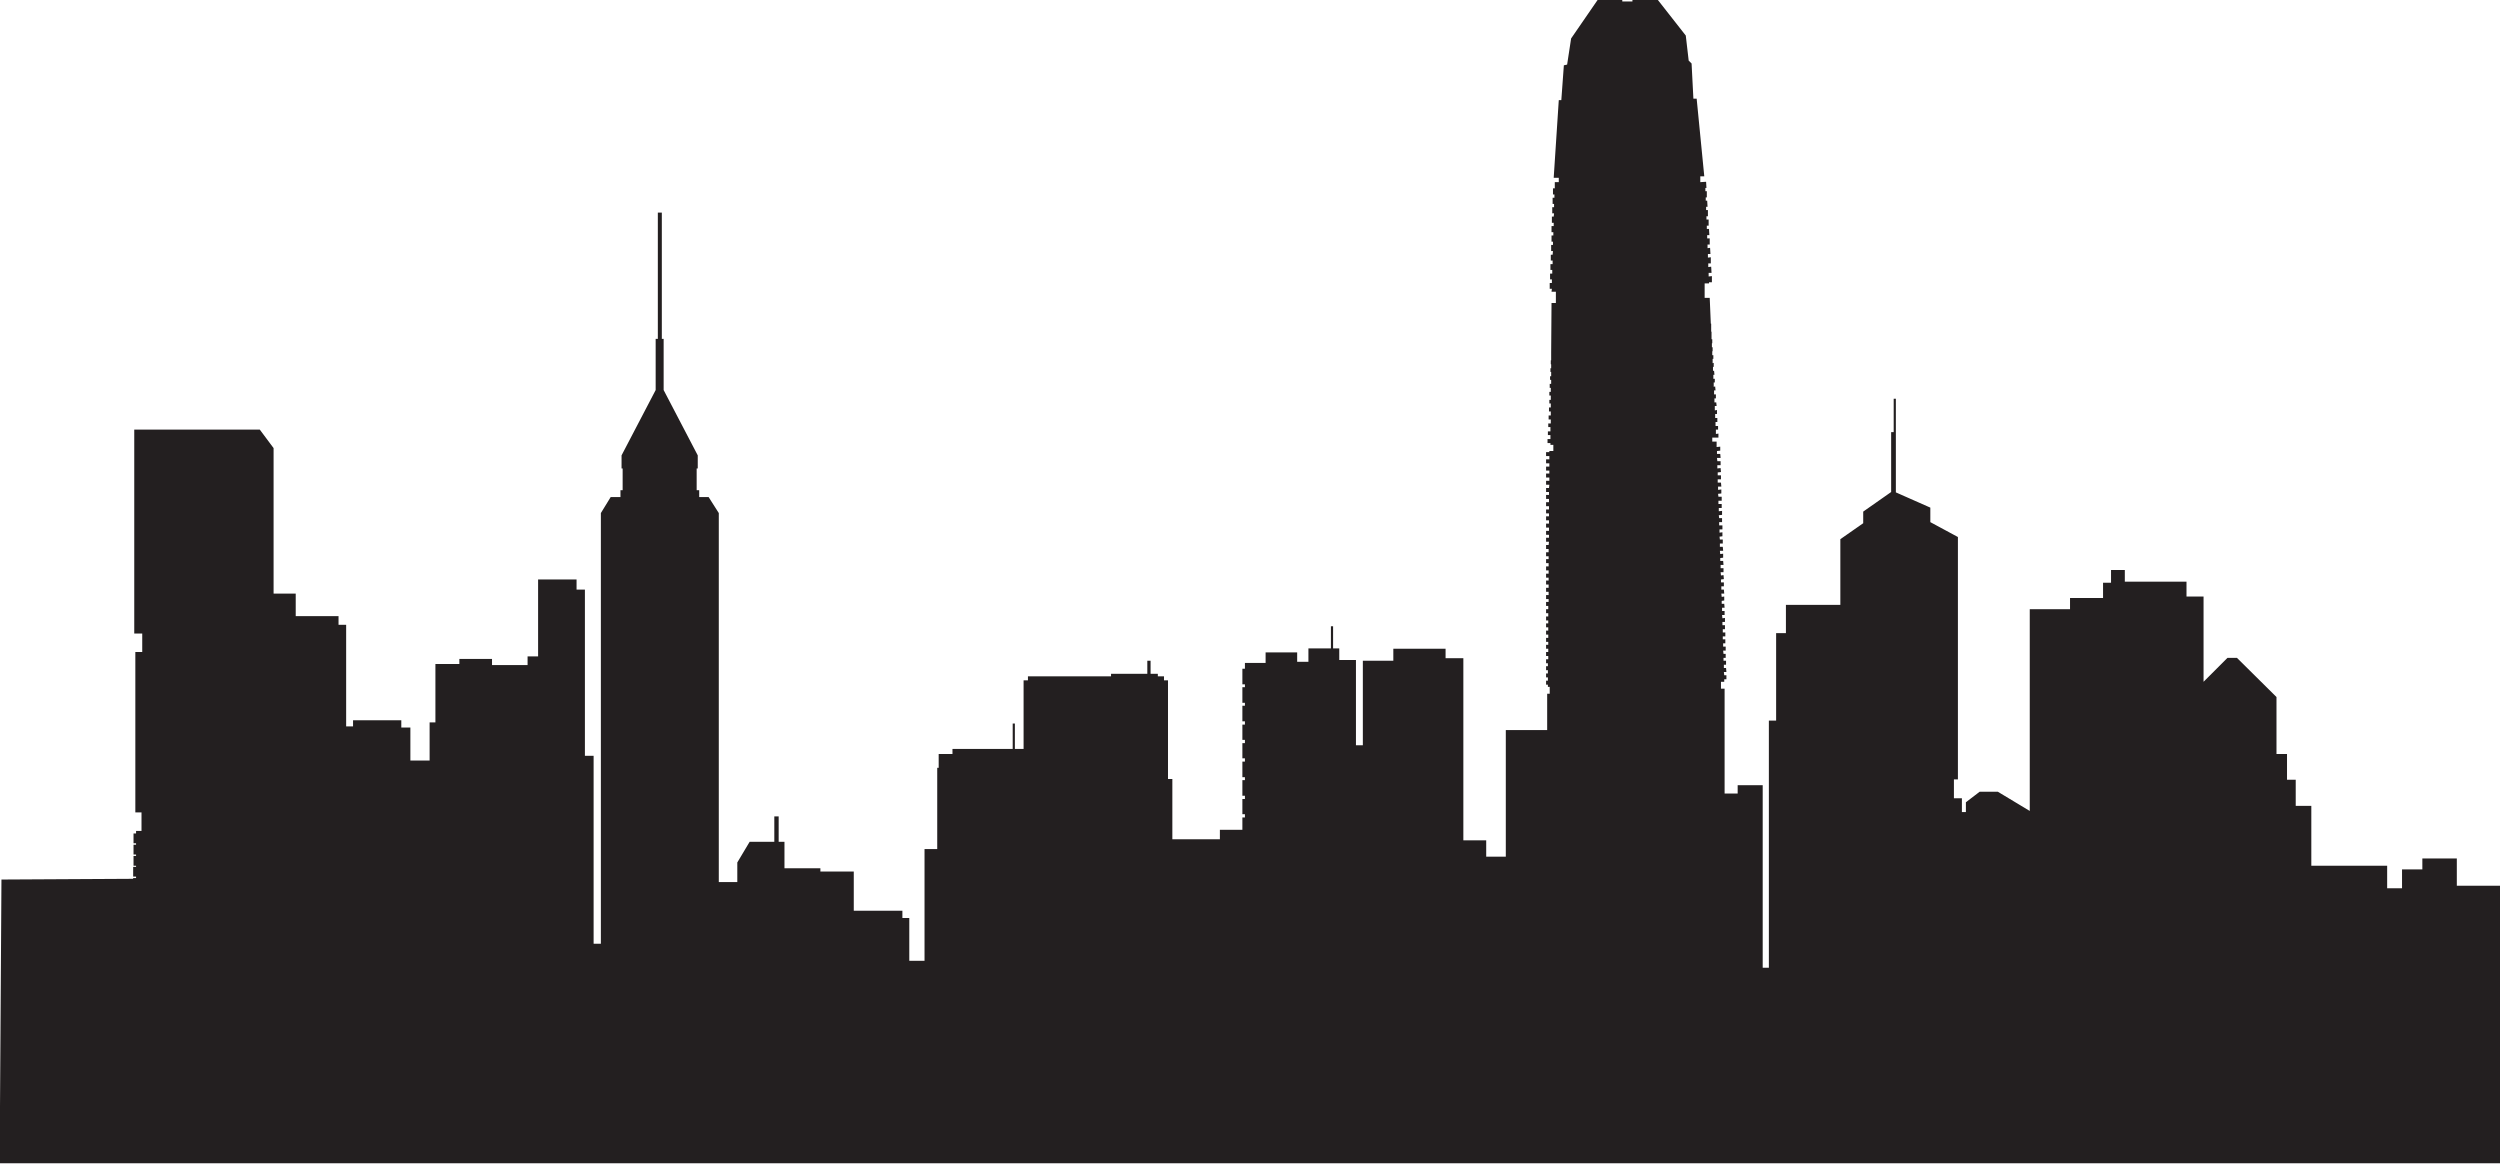 <?xml version="1.0" encoding="utf-8"?>
<!-- Generator: Adobe Illustrator 21.0.0, SVG Export Plug-In . SVG Version: 6.00 Build 0)  -->
<svg version="1.1" id="Layer_1" xmlns="http://www.w3.org/2000/svg" xmlns:xlink="http://www.w3.org/1999/xlink" x="0px" y="0px"
	 viewBox="0 0 689 321" style="enable-background:new 0 0 689 321;" xml:space="preserve">
<style type="text/css">
	.st0{fill:#231F20;}
</style>
<polygon class="st0" points="677.1,244.1 677.1,236.6 667.6,236.6 667.6,239.6 662,239.6 662,244.8 657.9,244.8 657.9,238.6 
	637,238.6 637,222.1 632.7,222.1 632.7,214.9 630.3,214.9 630.3,207.8 627.4,207.8 627.4,192.1 616.5,181.3 613.9,181.3 
	607.3,187.9 607.3,164.4 602.6,164.4 602.6,160.3 585.6,160.3 585.6,157.1 581.8,157.1 581.8,160.6 579.6,160.6 579.6,164.8 
	570.5,164.8 570.5,167.9 559.4,167.9 559.4,223.5 550.6,218.2 545.6,218.2 541.8,221.1 541.8,223.8 540.7,223.8 540.7,220 
	538.5,220 538.5,214.8 539.6,214.8 539.6,148 532,143.9 532,139.9 522.5,135.7 522.5,118.8 522.5,109.9 521.9,109.9 521.9,119.1 
	521.2,119.1 521.2,135.6 513.5,141 513.5,144.2 507.2,148.6 507.2,166.7 492.2,166.7 492.2,174.5 489.5,174.5 489.5,198.6 
	487.5,198.6 487.5,266.7 485.8,266.7 485.8,216.4 478.9,216.4 478.9,218.7 475.3,218.7 475.3,189.8 474.3,189.8 474.3,187.9 
	475.2,187.9 475.2,187.2 475.8,187.2 475.8,186.1 475.2,186.1 475.1,185.2 475.8,185.2 475.7,184.1 475.1,184.1 475.1,183.2 
	475.7,183.2 475.7,182.1 475,182.1 475,181.3 475.6,181.3 475.6,180.2 475,180.2 474.9,179.3 475.6,179.3 475.6,178.2 474.9,178.2 
	474.9,177.3 475.5,177.3 475.5,176.2 474.8,176.2 474.8,175.4 475.5,175.4 475.5,174.3 474.8,174.3 474.8,173.4 475.4,173.4 
	475.4,172.3 474.7,172.3 474.7,171.4 475.4,171.4 475.4,170.3 474.7,170.4 474.6,169.5 475.3,169.5 475.3,168.4 474.6,168.4 
	474.6,167.5 475.3,167.5 475.2,166.4 474.5,166.4 474.5,165.6 475.2,165.5 475.2,164.4 474.5,164.5 474.4,163.6 475.2,163.6 
	475.1,162.5 474.4,162.5 474.4,161.6 475.1,161.6 475.1,160.5 474.3,160.5 474.3,159.7 475.1,159.6 475,158.5 474.3,158.6 
	474.2,157.7 475,157.7 475,156.6 474.2,156.6 474.2,155.7 475,155.7 474.9,154.6 474.1,154.6 474.1,153.8 474.9,153.7 474.9,152.6 
	474.1,152.7 474,151.8 474.9,151.8 474.8,150.7 474,150.7 474,149.8 474.8,149.8 474.8,148.7 474,148.7 473.9,147.9 474.7,147.8 
	474.7,146.7 473.9,146.8 473.9,145.9 474.7,145.9 474.7,144.8 473.8,144.8 473.8,143.9 474.6,143.9 474.6,142.8 473.8,142.8 
	473.7,142 474.6,141.9 474.6,140.8 473.7,140.9 473.7,140 474.5,140 474.5,138.9 473.6,138.9 473.6,138 474.5,138 474.5,136.9 
	473.6,136.9 473.5,136.1 474.4,136 474.4,134.9 473.5,135 473.5,134.1 474.4,134.1 474.3,133 473.4,133 473.4,132.1 474.3,132.1 
	474.3,131 473.4,131 473.4,130.2 474.3,130.1 474.2,129 473.3,129.1 473.3,128.2 474.2,128.2 474.2,127.1 473.3,127.1 473.2,126.2 
	474.2,126.2 474.1,125.1 473.2,125.1 473.2,124.3 474.1,124.2 474.1,123.1 473.1,123.2 473.1,121.7 471.9,121.7 471.9,120.6 
	473.6,120.6 473.6,119.5 472.9,119.6 472.9,118.4 473.5,118.4 473.5,117.4 472.8,117.4 472.8,116.3 473.3,116.3 473.3,115.2 
	472.7,115.2 472.7,114.1 473.2,114.1 473.2,113 472.6,113.1 472.6,111.9 473.1,111.9 473,110.9 472.5,110.9 472.5,109.8 
	472.9,109.8 472.9,108.7 472.4,108.7 472.4,107.6 472.8,107.6 472.7,106.5 472.3,106.6 472.3,105.4 472.6,105.4 472.6,104.4 
	472.2,104.4 472.2,103.3 472.5,103.3 472.4,102.2 472.1,102.2 472.1,101.1 472.3,101.1 472.3,100 472,100.1 472,98.9 472.2,98.9 
	472.2,97.9 471.9,97.9 471.9,96.8 472,96.8 472,95.7 471.8,95.7 471.8,94.6 471.9,94.6 471.9,93.5 471.7,93.5 471.7,92.4 
	471.7,92.4 471.7,91.4 471.6,91.4 471.6,90.3 471.6,90.3 471.6,89.2 471.5,89.2 471.2,82.1 469.8,82.1 469.8,78.1 471,78.1 
	471,77.8 471.8,77.8 471.8,76.1 470.9,76.2 470.9,75.2 471.7,75.2 471.6,73.5 470.8,73.6 470.8,72.6 471.5,72.6 471.5,70.9 
	470.7,71 470.7,70 471.4,70 471.3,68.3 470.6,68.4 470.6,67.4 471.2,67.4 471.2,65.7 470.5,65.7 470.5,64.8 471.1,64.8 471,63.1 
	470.4,63.1 470.4,62.2 470.9,62.2 470.9,60.5 470.3,60.5 470.3,59.6 470.7,59.6 470.7,57.9 470.2,57.9 470.2,57 470.6,57 
	470.5,55.3 470.1,55.3 470.1,54.4 470.4,54.4 470.4,52.7 470,52.7 470,51.8 470.3,51.8 470.2,50.1 468.6,50.2 468.6,48.6 
	469.7,48.6 467.6,27.2 466.7,27.2 466.2,17.5 465.4,16.7 464.6,9.8 456.6,-0.4 449.9,-0.4 449.9,0.4 447.1,0.4 447.1,-0.3 
	440.5,-0.3 433,10.6 431.9,17.8 431,18 430.3,27.6 429.6,27.6 428.2,49 429.6,49 429.6,50.2 428.5,50.2 428.5,51.9 428,51.9 
	428,53.6 428.4,53.6 428.4,54.5 427.9,54.5 427.9,56.2 428.3,56.2 428.3,57.1 427.8,57.1 427.8,58.8 428.3,58.8 428.2,59.7 
	427.7,59.7 427.7,61.4 428.2,61.4 428.2,62.3 427.6,62.3 427.6,64 428.1,64 428.1,64.9 427.6,64.9 427.6,66.6 428,66.6 428,67.5 
	427.5,67.5 427.5,69.2 428,69.2 427.9,70.2 427.4,70.2 427.4,71.8 427.9,71.8 427.9,72.8 427.3,72.8 427.3,74.4 427.8,74.4 
	427.8,75.4 427.2,75.4 427.2,77 427.7,77 427.7,78 427.1,78 427.1,79.6 427.7,79.6 427.6,80.4 428.8,80.4 428.8,83.5 427.6,83.5 
	427.5,97.1 427.5,97.1 427.5,98.2 427.5,98.2 427.5,99.3 427.4,99.3 427.4,100.4 427.5,100.4 427.5,101.5 427.3,101.5 427.3,102.5 
	427.5,102.5 427.5,103.7 427.2,103.7 427.2,104.7 427.5,104.7 427.5,105.8 427.1,105.8 427.1,106.9 427.4,106.9 427.4,108 427,108 
	427,109 427.4,109 427.4,110.2 427,110.2 427,111.2 427.4,111.2 427.4,112.3 426.9,112.3 426.9,113.4 427.4,113.4 427.4,114.5 
	426.8,114.5 426.8,115.6 427.4,115.6 427.4,116.7 426.7,116.7 426.7,117.7 427.3,117.7 427.3,118.9 426.6,118.9 426.6,119.9 
	427.3,119.9 427.3,121 426.5,121 426.5,122.1 427.3,122.1 427.3,122.6 428.1,122.6 428.1,124.3 427,124.3 427,124.6 426.1,124.6 
	426.1,125.7 427,125.7 427,126.6 426.1,126.6 426.1,127.7 427,127.7 427,128.6 426.1,128.6 426.1,129.7 427,129.7 427,130.5 
	426.1,130.5 426.1,131.6 427,131.6 427,132.5 426.1,132.5 426.1,133.6 427,133.6 426.9,134.5 426.1,134.5 426.1,135.6 426.9,135.6 
	426.9,136.4 426.1,136.4 426.1,137.5 426.9,137.5 426.9,138.4 426.1,138.4 426.1,139.5 426.9,139.5 426.9,140.4 426.1,140.4 
	426.1,141.5 426.9,141.5 426.9,142.3 426.1,142.3 426.1,143.4 426.9,143.4 426.9,144.3 426.1,144.3 426.1,145.4 426.9,145.4 
	426.9,146.3 426.1,146.3 426.1,147.4 426.9,147.4 426.9,148.2 426.1,148.2 426.1,149.3 426.9,149.3 426.8,150.2 426.1,150.2 
	426.1,151.3 426.8,151.3 426.8,152.2 426.1,152.2 426.1,153.3 426.8,153.3 426.8,154.1 426.1,154.1 426.1,155.2 426.8,155.2 
	426.8,156.1 426.1,156.1 426.1,157.2 426.8,157.2 426.8,158.1 426.1,158.1 426.1,159.2 426.8,159.2 426.8,160 426.1,160 
	426.1,161.1 426.8,161.1 426.8,162 426.1,162 426.1,163.1 426.8,163.1 426.8,164 426.1,164 426.1,165.1 426.8,165.1 426.8,165.9 
	426.1,165.9 426.1,167 426.7,167 426.7,167.9 426.1,167.9 426.1,169 426.7,169 426.7,169.9 426.1,169.9 426.1,171 426.7,171 
	426.7,171.8 426.1,171.8 426.1,172.9 426.7,172.9 426.7,173.8 426.1,173.8 426.1,174.9 426.7,174.9 426.7,175.8 426.1,175.8 
	426.1,176.9 426.7,176.9 426.7,177.7 426.1,177.7 426.1,178.8 426.7,178.8 426.7,179.7 426.1,179.7 426.1,180.8 426.7,180.8 
	426.7,181.7 426.1,181.7 426.1,182.8 426.6,182.8 426.6,183.6 426.1,183.6 426.1,184.7 426.6,184.7 426.6,185.6 426.1,185.6 
	426.1,186.7 426.6,186.7 426.6,187.6 426.1,187.6 426.1,188.7 426.6,188.7 426.6,189.3 427.1,189.3 427.1,191.2 426.4,191.2 
	426.4,201.2 415,201.2 415,236.1 409.6,236.1 409.6,231.6 403.3,231.6 403.3,181.4 398.4,181.4 398.4,178.8 384,178.8 384,182.1 
	375.6,182.1 375.6,205.4 373.7,205.4 373.7,181.9 369.1,181.9 369.1,178.7 367.4,178.7 367.4,172.6 366.8,172.6 366.8,178.7 
	360.6,178.7 360.6,182.4 357.5,182.4 357.5,179.8 348.8,179.8 348.8,182.7 343.1,182.7 343.1,184.3 342.4,184.3 342.4,188.6 
	343.1,188.6 343.1,189.4 342.4,189.4 342.4,193.7 343.1,193.7 343.1,194.5 342.4,194.5 342.4,198.8 343.1,198.8 343.1,199.7 
	342.4,199.7 342.4,203.9 343.1,203.9 343.1,204.8 342.4,204.8 342.4,209 343.1,209 343.1,209.9 342.4,209.9 342.4,214.2 
	343.1,214.2 343.1,215 342.4,215 342.4,219.3 343.1,219.3 343.1,220.2 342.4,220.2 342.4,224.4 343.1,224.4 343.1,225.3 
	342.4,225.3 342.4,228.7 336.2,228.7 336.2,231.3 323.1,231.3 323.1,214.7 321.9,214.7 321.9,187.5 320.8,187.5 320.8,186.4 
	319.1,186.4 319.1,185.7 317.1,185.7 317.1,182.1 316.2,182.1 316.2,185.7 306.2,185.7 306.2,186.4 283.3,186.4 283.3,187.5 
	282.1,187.5 282.1,206.4 279.7,206.4 279.7,199.4 279.1,199.4 279.1,206.4 262.5,206.4 262.5,207.8 258.7,207.8 258.7,211.6 
	258.3,211.6 258.3,234 254.8,234 254.8,264.8 250.6,264.8 250.6,253 248.7,253 248.7,251 235.3,251 235.3,240.2 226.1,240.2 
	226.1,239.3 216.2,239.3 216.2,232 214.6,232 214.6,225 213.4,225 213.4,232 206.6,232 203.2,237.7 203.2,243.1 198.1,243.1 
	198.1,141.4 195.3,137 192.7,137 192.7,135.1 192,135.1 192,129.1 192.3,129.1 192.3,125.5 182.9,107.5 182.9,93.4 182.4,93.4 
	182.4,58.6 181.8,58.6 181.3,58.6 181.3,93.4 180.7,93.4 180.7,107.5 171.3,125.5 171.3,129.1 171.6,129.1 171.6,135.1 171,135.1 
	171,137 168.3,137 165.6,141.4 165.6,260.1 163.6,260.1 163.6,208.3 161.2,208.3 161.2,162.5 158.9,162.5 158.9,159.7 148.3,159.7 
	148.3,180.9 145.4,180.9 145.4,183.3 135.6,183.3 135.6,181.6 126.6,181.6 126.6,183 120,183 120,199.1 118.4,199.1 118.4,209.6 
	113.1,209.6 113.1,200.5 110.6,200.5 110.6,198.5 97.3,198.5 97.3,200.2 95.4,200.2 95.4,172.2 93.3,172.2 93.3,169.8 81.5,169.8 
	81.5,163.6 75.4,163.6 75.4,123.5 71.6,118.4 37,118.4 37,174.6 39.2,174.6 39.2,179.7 37.3,179.7 37.3,223.9 39,223.9 39,229 
	37.5,229 37.5,229.7 36.8,229.7 36.8,232.4 37.5,232.4 37.5,232.8 36.8,232.8 36.8,235.5 37.5,235.5 37.5,235.9 36.8,235.9 
	36.8,238.6 37.5,238.6 37.5,238.9 36.7,238.9 36.7,241.6 37.5,241.6 37.5,242 36.7,242 36.7,242.2 0.4,242.4 -0.1,320.6 
	689.5,320.6 689.5,244.1 "/>
</svg>

